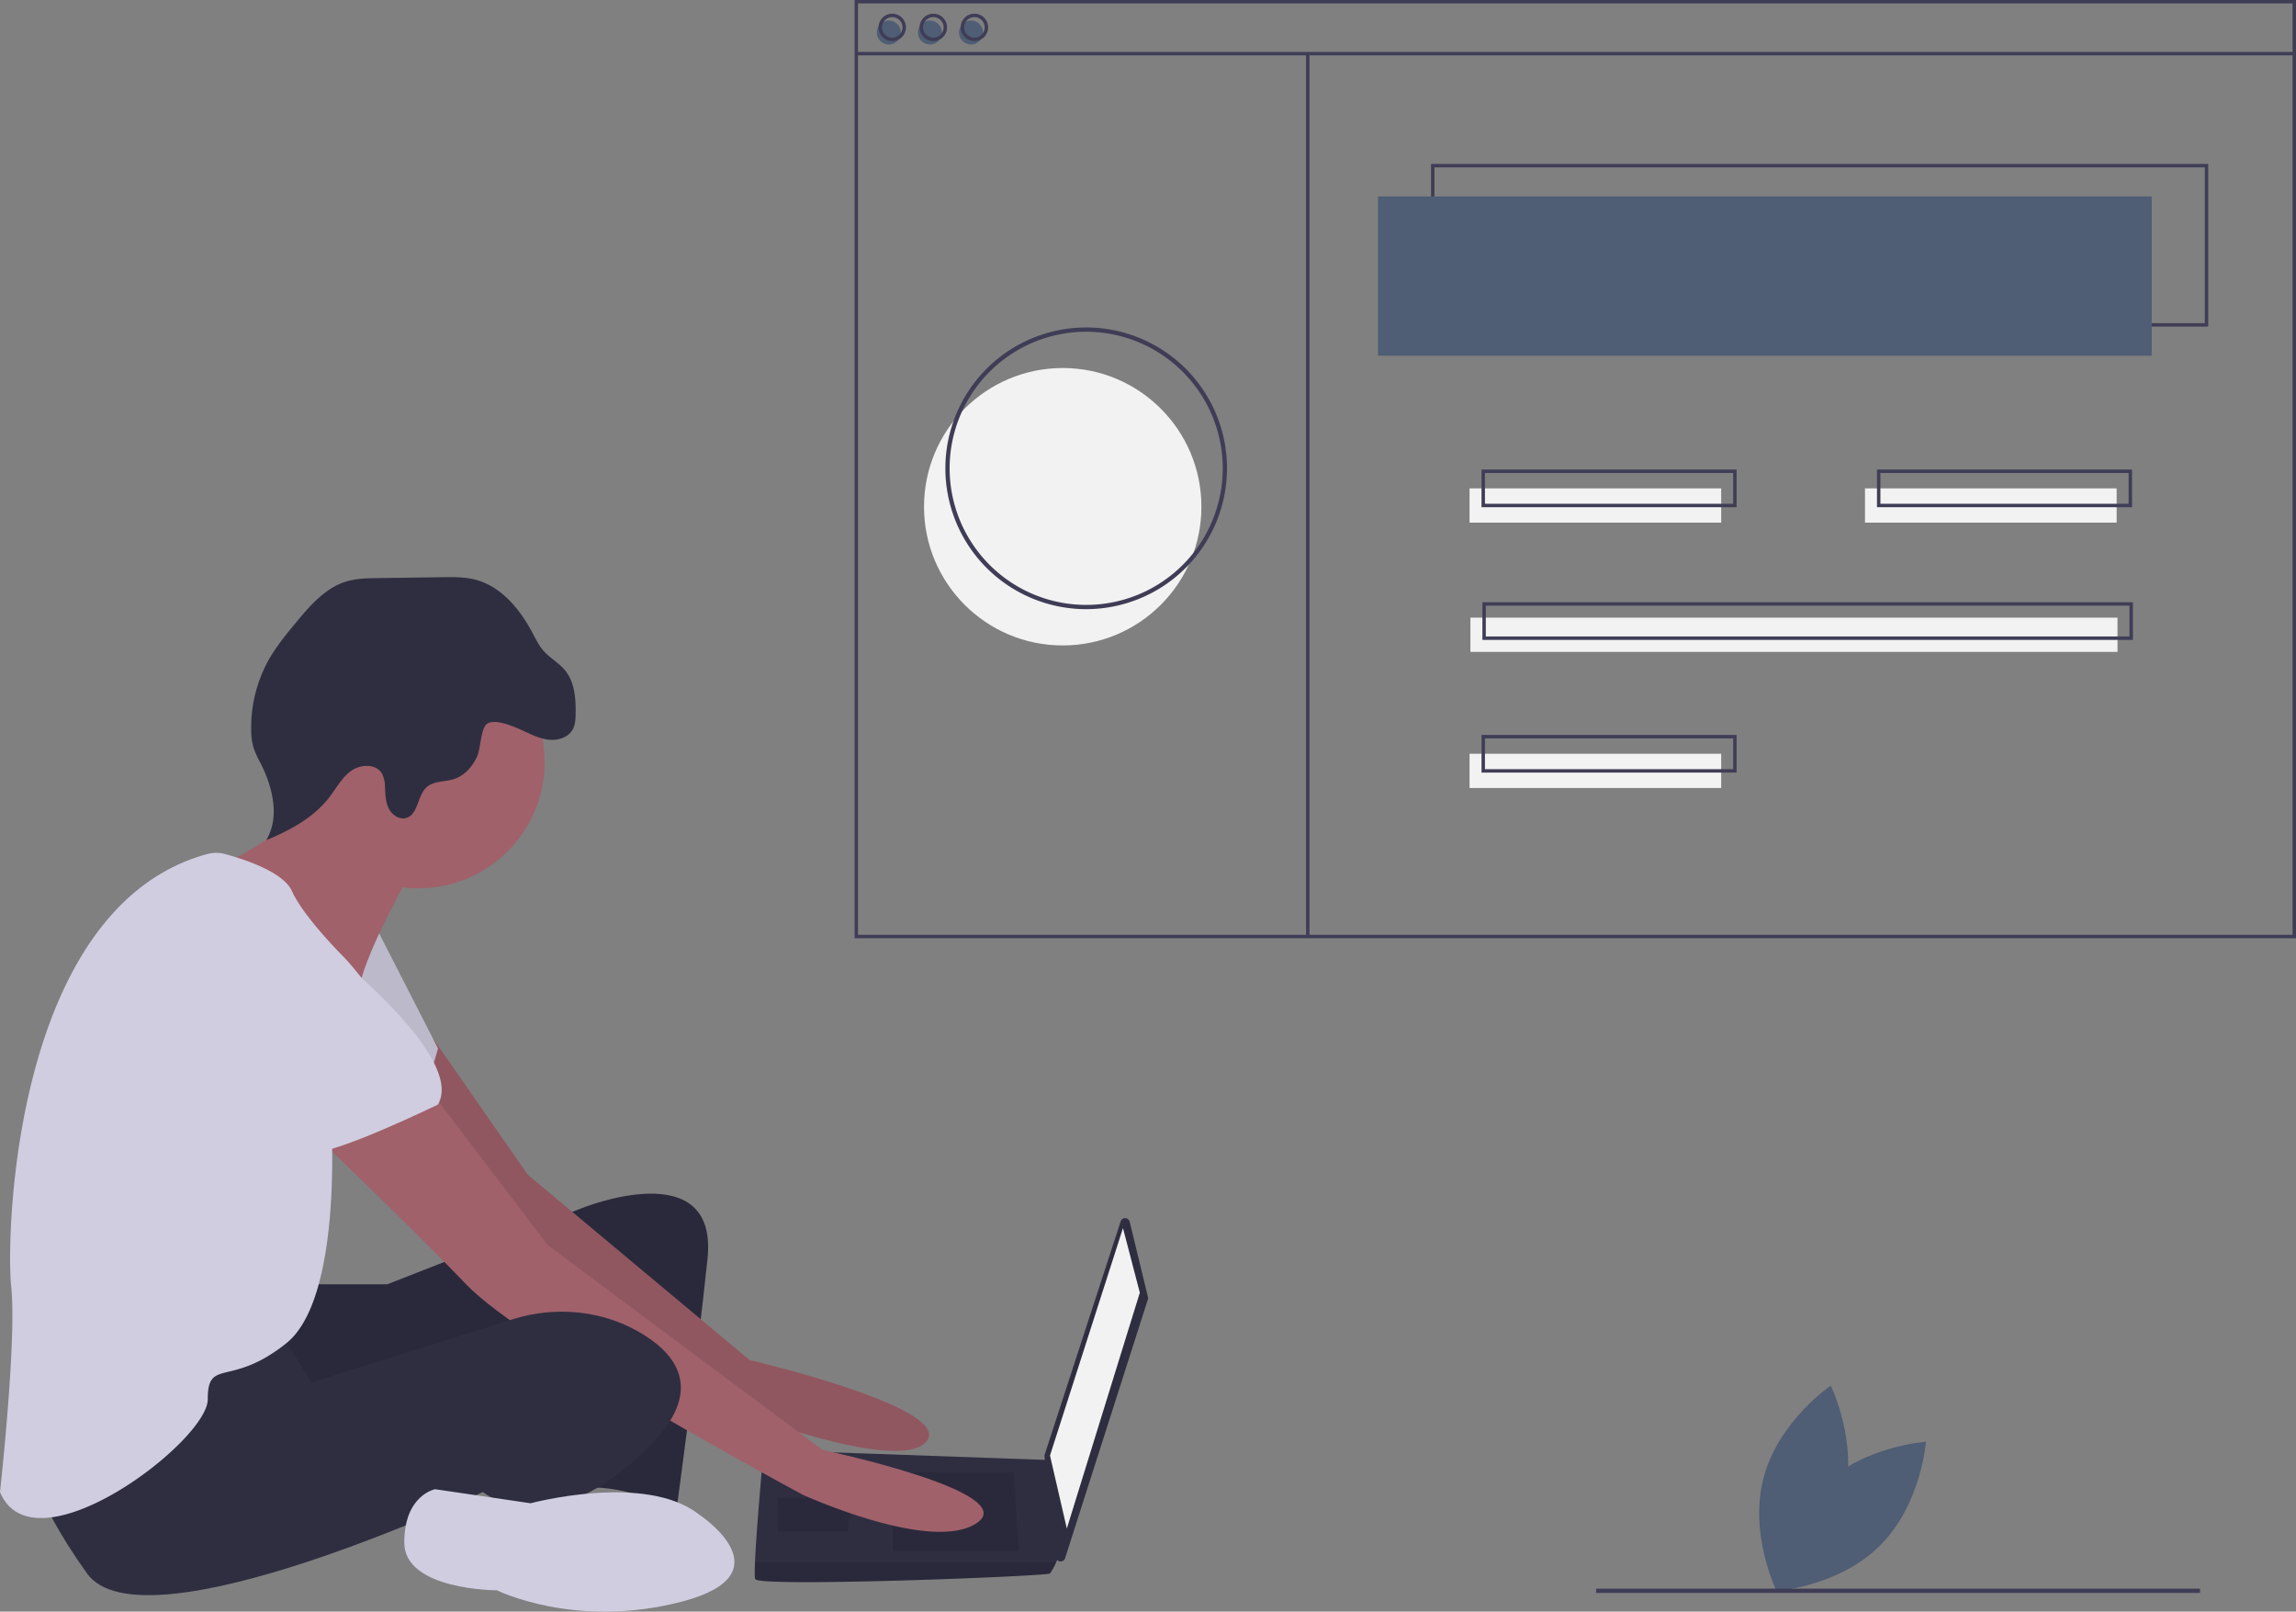 <svg xmlns="http://www.w3.org/2000/svg" id="ade8c9af-7e2e-4eda-b5c8-b06129257226" width="1076.064" height="755.228" data-name="Layer 1">
  <rect width="100%" height="100%" fill="#808080" stroke="none"/>
  <style>
    .circle,.path{fill:#4f5d75}@media (prefers-color-scheme:dark){.circle,.path{fill:#ef8354}}
  </style>
  <path fill="#3f3d56" d="M926.114 774.81c-6.985 26.597-31.46 43.219-31.46 43.219s-13.15-26.502-6.165-53.1 31.46-43.22 31.46-43.22 13.15 26.502 6.165 53.1z" class="path" transform="translate(-61.968 -72.386)"/>
  <path d="M915.52 769.183c-19.563 19.327-21.751 48.83-21.751 48.83s29.528-1.83 49.09-21.158 21.752-48.83 21.752-48.83-29.529 1.83-49.091 21.158z" class="path" transform="translate(-61.968 -72.386)"/>
  <path fill="#2f2e41" d="M206.702 674.194h36.842l90.787-35.525s64.473-26.316 59.21 23.684-14.474 117.103-14.474 117.103-28.946-13.158-44.736-9.21-5.263-80.262-5.263-80.262-128.945 61.84-140.787 53.946-14.473-63.157-14.473-63.157z" transform="translate(-61.968 -72.386)"/>
  <path d="M206.702 674.194h36.842l90.787-35.525s64.473-26.316 59.21 23.684-14.474 117.103-14.474 117.103-28.946-13.158-44.736-9.21-5.263-80.262-5.263-80.262-128.945 61.84-140.787 53.946-14.473-63.157-14.473-63.157z" opacity=".1" transform="translate(-61.968 -72.386)"/>
  <path fill="#a0616a" d="M264.746 558.82l44.586 64.06 103.945 86.84s96.051 22.368 82.893 38.157-93.419-15.789-93.419-15.789-119.734-86.84-123.682-93.42-47.367-68.419-47.367-68.419z" transform="translate(-61.968 -72.386)"/>
  <path d="M264.746 558.82l44.586 64.06 103.945 86.84s96.051 22.368 82.893 38.157-93.419-15.789-93.419-15.789-119.734-86.84-123.682-93.42-47.367-68.419-47.367-68.419z" opacity=".1" transform="translate(-61.968 -72.386)"/>
  <path fill="#d0cde1" d="M238.28 507.092l28.947 56.578s-6.578 27.631-17.105 30.263-55.262-34.21-55.262-34.21z" transform="translate(-61.968 -72.386)"/>
  <path d="M238.28 507.092l28.947 56.578s-6.578 27.631-17.105 30.263-55.262-34.21-55.262-34.21z" opacity=".1" transform="translate(-61.968 -72.386)"/>
  <path fill="#2f2e41" d="M591.42 644.9l8.55 35.272a2.203 2.203 0 01-.043 1.19L561.14 802.574a2.203 2.203 0 01-4.288-.423l-5.365-47.22a2.203 2.203 0 01.094-.93l35.603-109.264a2.203 2.203 0 014.235.163z" transform="translate(-61.968 -72.386)"/>
  <path fill="#f2f2f2" d="M526.306 575.493l7.894 30.263-34.21 110.524-7.894-34.21 34.21-106.577z"/>
  <path fill="#2f2e41" d="M415.909 812.35c1.315 3.947 136.84-1.316 138.155-2.632a28.56 28.56 0 002.895-5.263 198.144 198.144 0 002.368-5.263l-5.263-42.604-134.208-4.764s-3.355 36.105-4.04 52.631c-.17 4.171-.17 7.105.093 7.895z" transform="translate(-61.968 -72.386)"/>
  <path d="M474.991 689.965l2.631 36.841h-59.209v-36.841h56.578zM398.677 701.806l.353-.07-1.669 15.86h-32.894v-15.79h34.21z" opacity=".1"/>
  <path d="M415.909 812.35c1.315 3.947 136.84-1.316 138.155-2.632a28.56 28.56 0 002.895-5.263H415.817c-.171 4.171-.171 7.105.092 7.895z" opacity=".1" transform="translate(-61.968 -72.386)"/>
  <circle cx="196.049" cy="357.076" r="59.209" fill="#a0616a"/>
  <path fill="#a0616a" d="M254.07 482.093s-19.737 34.21-23.684 52.63-59.21-36.841-59.21-36.841l-7.236-19.079s51.973-24.341 48.025-44.078 42.105 47.368 42.105 47.368zM264.596 584.722l53.946 71.052 128.945 96.05s93.42 19.737 72.367 34.21-81.577-13.157-81.577-13.157-130.26-69.736-157.892-98.683-78.946-77.63-78.946-77.63z" transform="translate(-61.968 -72.386)"/>
  <path fill="#2f2e41" d="M192.229 695.247l15.789 25 94.231-29.647c20.676-6.504 43.348-4.11 61.687 7.443 16.447 10.361 26.973 26.808 3.29 51.15-47.368 48.683-78.946 22.368-78.946 22.368s-159.208 74.998-185.523 38.157-27.631-55.262-27.631-55.262 101.314-63.157 117.103-59.21z" transform="translate(-61.968 -72.386)"/>
  <path fill="#d0cde1" d="M389.593 782.087s42.105 27.631-7.894 40.789-86.84-5.263-86.84-5.263-43.42 0-43.42-22.368 14.473-25 14.473-25l44.736 6.579s53.946-14.473 78.945 5.263z" transform="translate(-61.968 -72.386)"/>
  <path fill="#2f2e41" d="M306.59 414.568c4.03 1.796 8.025 3.923 12.407 4.444s9.37-1.008 11.444-4.903c1.12-2.104 1.247-4.578 1.3-6.96.158-7.226-.364-15.037-4.943-20.628-2.914-3.559-7.168-5.802-10.184-9.274-2.16-2.488-3.6-5.503-5.148-8.412-5.866-11.017-14.551-21.605-26.622-24.781-5.04-1.327-10.328-1.262-15.54-1.188l-30.396.429c-4.92.069-9.914.15-14.623 1.573-9.784 2.959-16.908 11.186-23.432 19.055-4.882 5.886-9.776 11.834-13.44 18.547a65.079 65.079 0 00-7.713 31.886 29.833 29.833 0 001.092 8.438 46.822 46.822 0 003.317 7.284c5.7 11.197 9.085 25.182 2.665 35.982 11.152-4.555 22.186-10.528 29.542-20.067 3.291-4.268 5.872-9.263 10.258-12.395s11.532-3.403 14.346 1.193a12.857 12.857 0 011.45 6.022c.206 3.45.2 7.033 1.663 10.164s4.947 5.658 8.274 4.72c5.728-1.613 5.18-10.405 9.592-14.4 3.351-3.033 8.52-2.453 12.826-3.83 5.016-1.604 8.78-5.95 10.924-10.76 1.63-3.655 1.606-13.222 4.69-15.202 3.869-2.483 12.665 1.464 16.25 3.063z" transform="translate(-61.968 -72.386)"/>
  <path fill="#d0cde1" d="M159.24 472.562a15.616 15.616 0 018.128.02c8.446 2.268 27.38 8.271 31.44 17.405 5.263 11.842 23.683 30.263 23.683 30.263s25 25 19.737 42.104-25 36.842-25 36.842 5.263 81.577-21.052 102.63-36.841 6.578-36.841 26.315-81.578 81.577-97.367 43.42c0 0 7.895-71.051 5.263-96.05-2.593-24.64 1.203-178.366 92.009-202.949z" transform="translate(-61.968 -72.386)"/>
  <path fill="#d0cde1" d="M201.44 505.777s80.26 59.209 65.787 84.208c0 0-48.683 23.684-59.209 22.368s-51.315-47.367-61.84-51.314-15.79-74.999 55.261-55.262z" transform="translate(-61.968 -72.386)"/>
  <circle cx="498.064" cy="237.458" r="65" fill="#f2f2f2"/>
  <path fill="#3f3d56" d="M1096.898 225.427H732.649v-76.22h364.249zm-362.644-1.605h361.04v-73.01h-361.04z" transform="translate(-61.968 -72.386)"/>
  <path fill="#4f5d75" d="M645.809 92.065h362.644v74.615H645.809z"/>
  <circle cx="416.565" cy="15.244" r="5.616" class="circle"/>
  <circle cx="435.82" cy="15.244" r="5.616" class="circle"/>
  <circle cx="455.076" cy="15.244" r="5.616" class="circle"/>
  <path fill="#3f3d56" d="M1138.032 512.052H462.487V72.386h675.545zm-673.94-1.605h672.335V73.991H464.092z" transform="translate(-61.968 -72.386)"/>
  <path fill="#3f3d56" d="M401.321 24.338h673.94v1.605h-673.94z"/>
  <path fill="#3f3d56" d="M480.138 91.641a6.418 6.418 0 116.418-6.418 6.426 6.426 0 01-6.418 6.418zm0-11.232a4.814 4.814 0 104.814 4.814 4.82 4.82 0 00-4.814-4.814zM499.393 91.641a6.418 6.418 0 116.419-6.418 6.426 6.426 0 01-6.419 6.418zm0-11.232a4.814 4.814 0 104.814 4.814 4.82 4.82 0 00-4.814-4.814zM518.649 91.641a6.418 6.418 0 116.418-6.418 6.426 6.426 0 01-6.418 6.418zm0-11.232a4.814 4.814 0 104.813 4.814 4.82 4.82 0 00-4.813-4.814z" transform="translate(-61.968 -72.386)"/>
  <path fill="#3f3d56" d="M612.109 25.14h1.605v414.346h-1.605z"/>
  <path fill="#f2f2f2" d="M688.733 228.859h117.94v16.046h-117.94zM874.067 228.859h117.94v16.046h-117.94z"/>
  <path fill="#3f3d56" d="M875.861 310.07H756.317v-17.65h119.544zm-117.94-1.604h116.336v-14.442H757.922z" transform="translate(-61.968 -72.386)"/>
  <path fill="#f2f2f2" d="M688.733 353.217h117.94v16.046h-117.94z"/>
  <path fill="#3f3d56" d="M875.861 434.428H756.317v-17.65h119.544zm-117.94-1.604h116.336v-14.442H757.922z" transform="translate(-61.968 -72.386)"/>
  <path fill="#f2f2f2" d="M689.134 289.433h303.273v16.046H689.134z"/>
  <path fill="#3f3d56" d="M1061.596 372.25H756.718v-17.651h304.878zm-303.273-1.605h301.669v-14.442H758.323zM1061.195 310.07H941.651v-17.65h119.544zm-117.94-1.604h116.335v-14.442H943.255zM571.032 357.844a66 66 0 1166-66 66.075 66.075 0 01-66 66zm0-130a64 64 0 1064 64 64.073 64.073 0 00-64-64z" transform="translate(-61.968 -72.386)"/>
  <path fill="#3f3d56" d="M748.064 744.458h283v2h-283z"/>
</svg>
